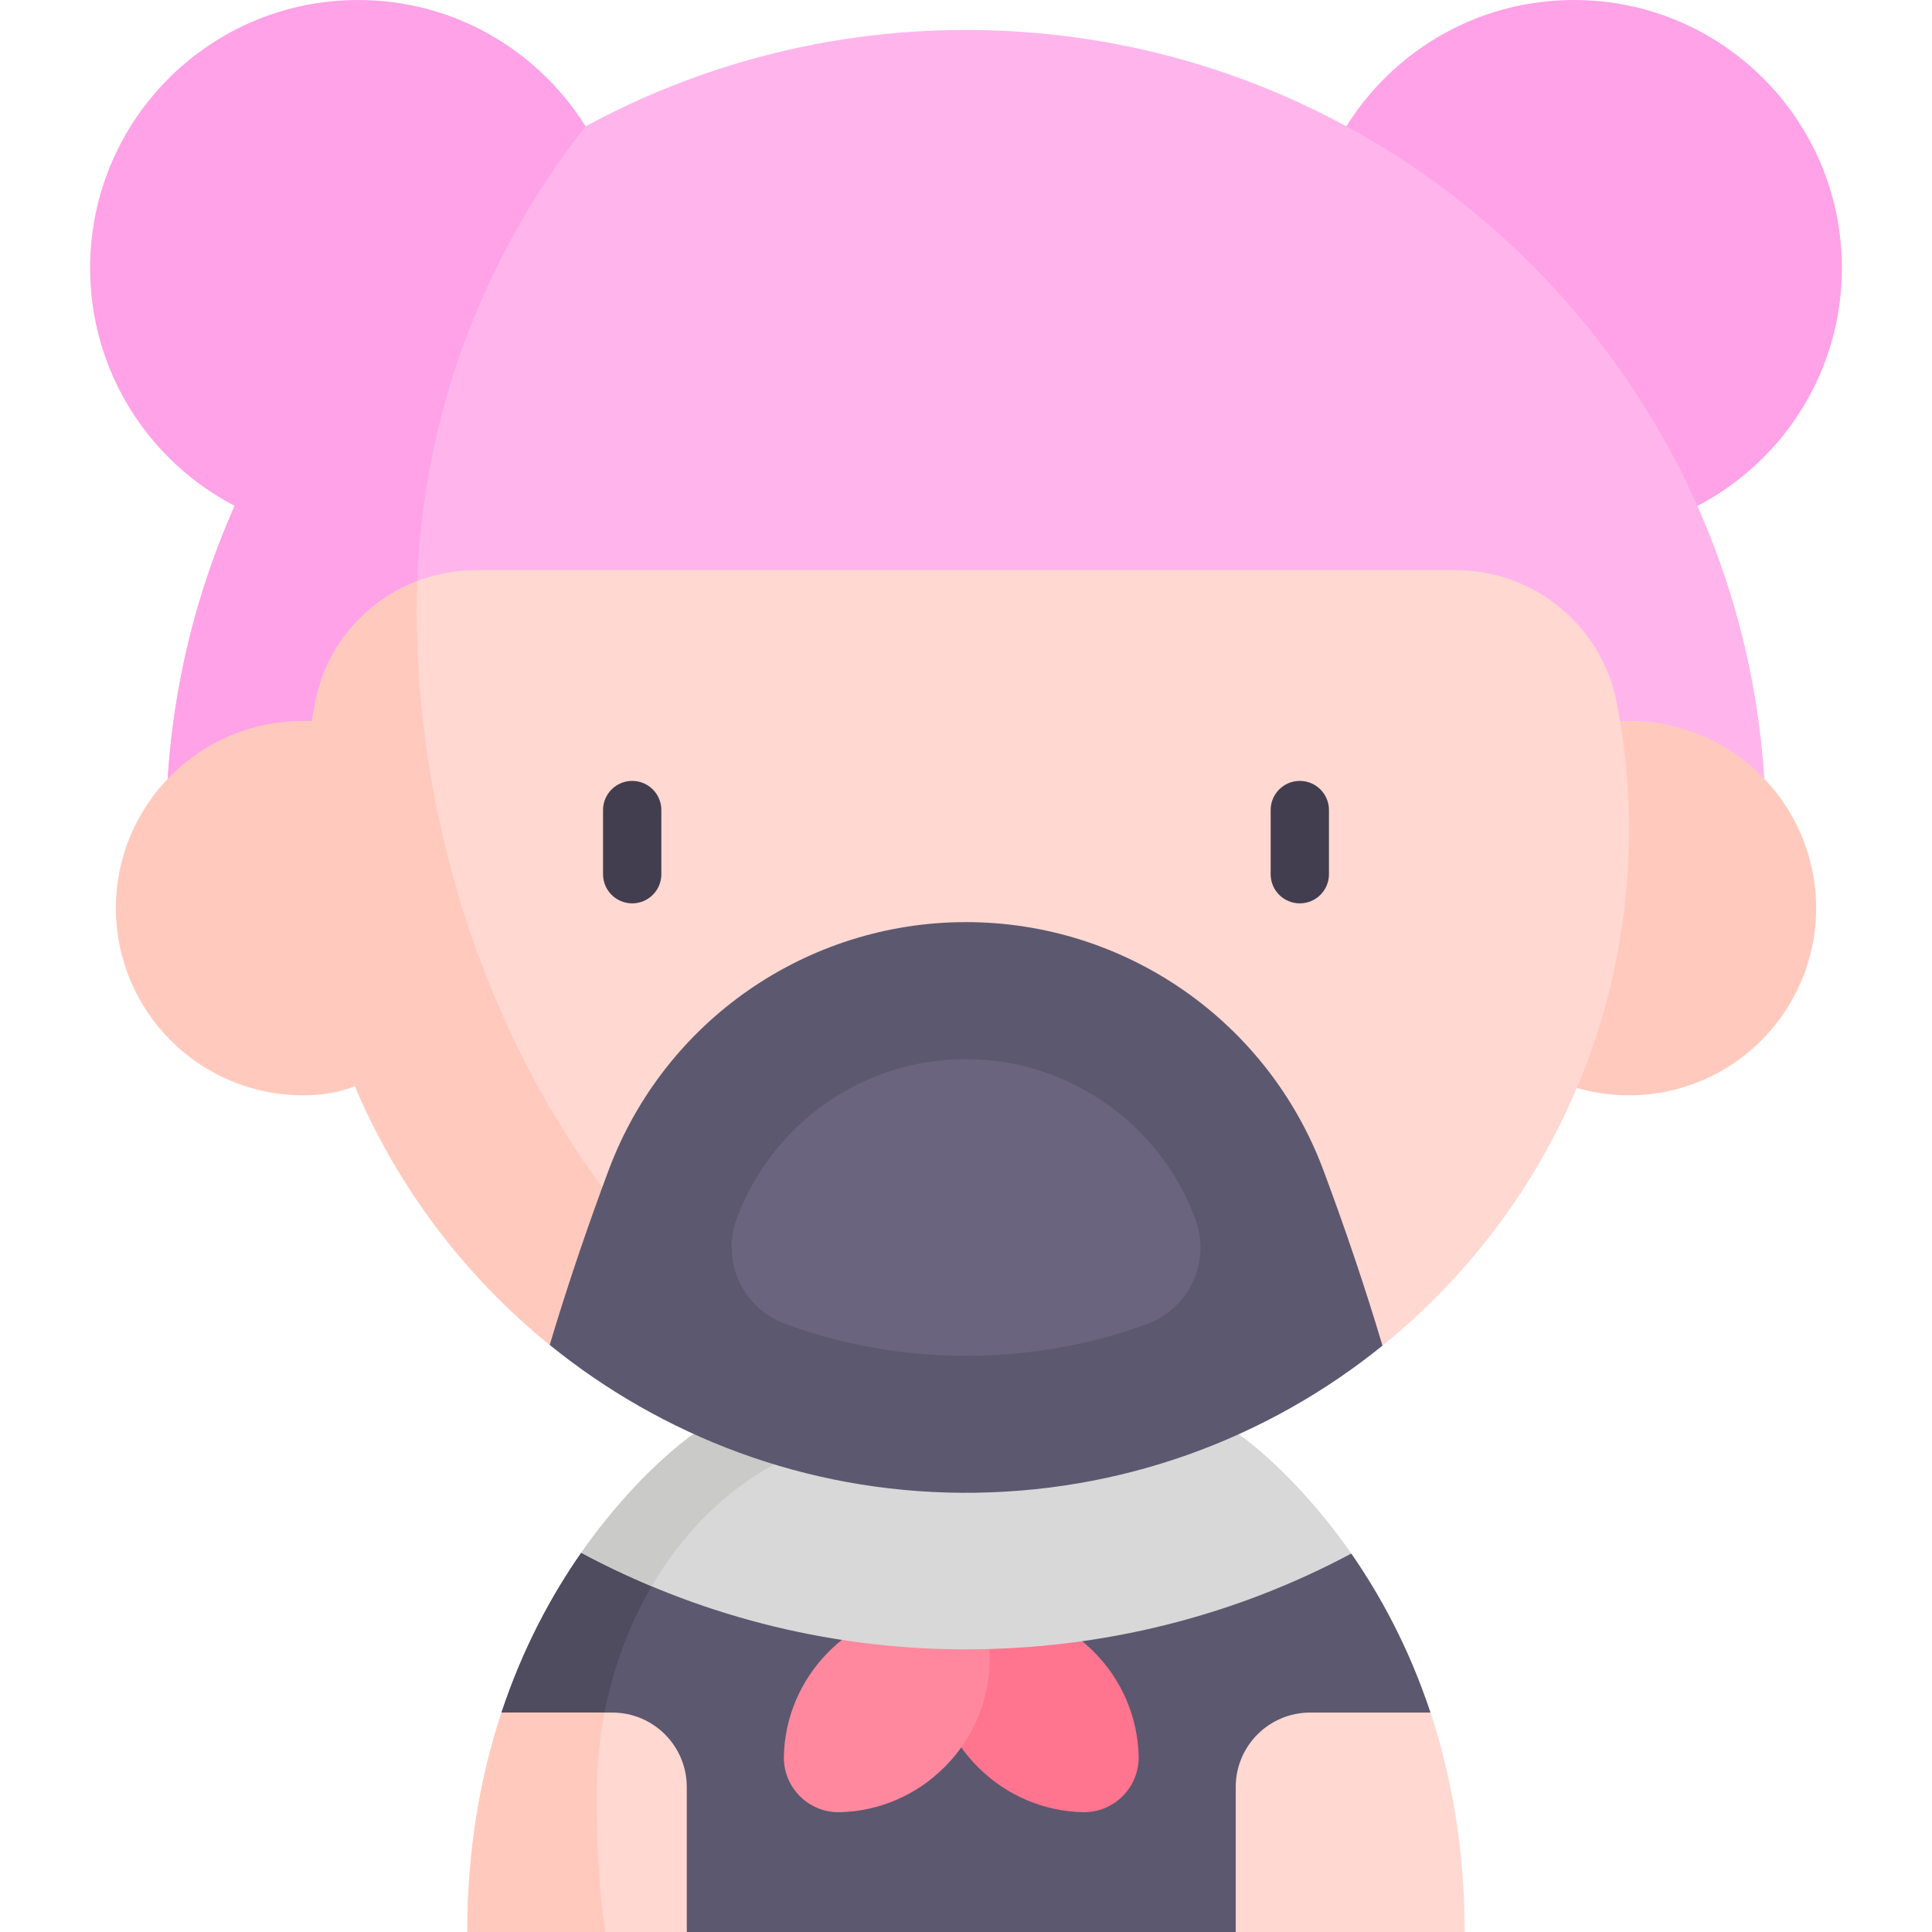 <svg id="Capa_1" enable-background="new 0 0 497 497" height="512" viewBox="0 0 497 497" width="512" xmlns="http://www.w3.org/2000/svg"><g><circle cx="404.881" cy="68.941" fill="#ffa2e7" r="68.941"/><path d="m42.727 213.477c0-113.463 92.309-205.773 205.773-205.773s205.773 92.309 205.773 205.773z" fill="#ffb5ec"/><g><circle cx="419.037" cy="233.612" fill="#ffcabd" r="48.154"/></g><path d="m347.614 399.648c7.43 10.692 14.87 24.273 20.376 40.904l-50.105 56.448h-141.216l-47.659-56.448c5.547-16.732 13.037-30.384 20.517-41.105z" fill="#5c586f"/><path d="m241.789 415.053c13.359-4.277 28.747-.996 39.533 9.791 7.485 7.485 11.356 17.187 11.595 26.888.199 8.08-6.369 14.649-14.45 14.45-9.702-.239-19.403-4.11-26.888-11.595-10.785-10.787-14.067-26.175-9.79-39.534z" fill="#ff748f"/><path d="m252.77 415.053c-13.359-4.277-28.747-.996-39.533 9.791-7.485 7.485-11.356 17.187-11.595 26.888-.199 8.08 6.369 14.649 14.45 14.45 9.702-.239 19.403-4.11 26.888-11.595 10.785-10.787 14.067-26.175 9.79-39.534z" fill="#ff889e"/><path d="m153.534 461.598c0-23.867 7.487-45.635 19.795-62.128l-23.802-.024c-7.48 10.722-14.97 24.373-20.518 41.105l24.603 29.14c-.053-2.667-.078-5.365-.078-8.093z" fill="#4f4c5f"/><path d="m347.614 399.648c-30.152 16.098-63.969 24.635-99.104 24.635h-1.51c-35.156-.242-68.338-9.212-97.473-24.836 14.437-20.709 28.803-30.494 28.803-30.494h140.34c0-.001 14.457 9.845 28.944 30.695z" fill="#d8d8d8"/><path d="m150.624 32.483c-12.178-19.501-33.82-32.483-58.505-32.483-38.075 0-68.941 30.866-68.941 68.941 0 26.624 15.099 49.709 37.195 61.194-11.337 25.49-17.646 53.692-17.646 83.342h70.83c-4.168-18.496-6.346-37.547-6.346-56.651 0-46.575 16.139-89.584 43.411-124.315z" fill="#ffa2e7"/><g fill="#ffd8d2"><path d="m141.413 345.978c-38.538-31.249-63.304-78.899-63.445-132.035-.03-11.467 1.067-22.662 3.191-33.504 3.876-19.692 21.333-33.776 41.407-33.776h251.857c20.215 0 37.632 14.306 41.488 34.139 2.054 10.581 3.121 21.504 3.121 32.679 0 53.599-24.726 101.419-63.395 132.679z"/><path d="m157.518 440.552h-28.508c-5.285 15.967-8.789 34.733-8.789 56.448h56.448v-37.297c0-10.577-8.574-19.151-19.151-19.151z"/><path d="m367.991 440.552h-30.955c-10.577 0-19.151 8.574-19.151 19.151v37.297h58.895c-.001-21.716-3.504-40.481-8.789-56.448z"/></g><path d="m107.211 156.825c0-2.459.062-4.904.151-7.342-13.167 5.05-23.354 16.484-26.203 30.956-.33 1.683-.626 3.378-.906 5.077-.747-.037-1.508-.059-2.29-.059-26.595 0-48.154 21.559-48.154 48.154s21.559 48.154 48.154 48.154c5.176 0 9.585-.826 13.342-2.338 11.027 26.093 28.376 48.929 50.107 66.55l52.505.044c-54.72-43.115-86.706-115.779-86.706-189.196z" fill="#ffcabd"/><path d="m222.559 368.952h-44.229s-14.366 9.786-28.803 30.494c5.876 3.151 11.924 6.017 18.112 8.61 12.489-21.299 32.227-36.047 54.92-39.104z" fill="#cacac8"/><path d="m355.638 346.159c-29.578 23.91-67.301 38.135-108.356 37.854-40.018-.272-76.845-14.507-105.869-38.035 4.752-15.907 10.007-31.179 15.162-44.971 7.168-19.178 19.913-35.135 35.981-46.29 16.068-11.145 35.468-17.507 55.945-17.507 40.954 0 77.59 25.43 91.926 63.797 5.174 13.853 10.449 29.175 15.211 45.152z" fill="#5c586f"/><path d="m307.516 313.601c-.033-.087-.065-.174-.098-.261-9.139-24.46-32.817-40.894-58.918-40.894-12.875 0-25.276 3.881-35.851 11.216-10.58 7.344-18.556 17.608-23.069 29.681-.023.062-.046.124-.069.185-4.063 10.879 1.543 22.984 12.436 27.01 14.438 5.336 29.771 8.133 45.576 8.241l.953.003c16.16 0 31.809-2.765 46.509-8.14 10.943-4.001 16.604-16.126 12.531-27.041z" fill="#6a647f"/><g><g><path d="m162.63 232.387c-4.142 0-7.5-3.357-7.5-7.5v-16.501c0-4.143 3.358-7.5 7.5-7.5s7.5 3.357 7.5 7.5v16.501c0 4.142-3.358 7.5-7.5 7.5z" fill="#423e4f"/></g><g><path d="m334.37 232.387c-4.142 0-7.5-3.357-7.5-7.5v-16.501c0-4.143 3.358-7.5 7.5-7.5s7.5 3.357 7.5 7.5v16.501c0 4.142-3.358 7.5-7.5 7.5z" fill="#423e4f"/></g></g><path d="m153.534 461.598c0-7.238.688-14.283 1.99-21.046h-26.515c-5.285 15.967-8.789 34.733-8.789 56.448h35.538c-1.736-10.917-2.224-22.869-2.224-35.402z" fill="#ffcabd"/></g></svg>